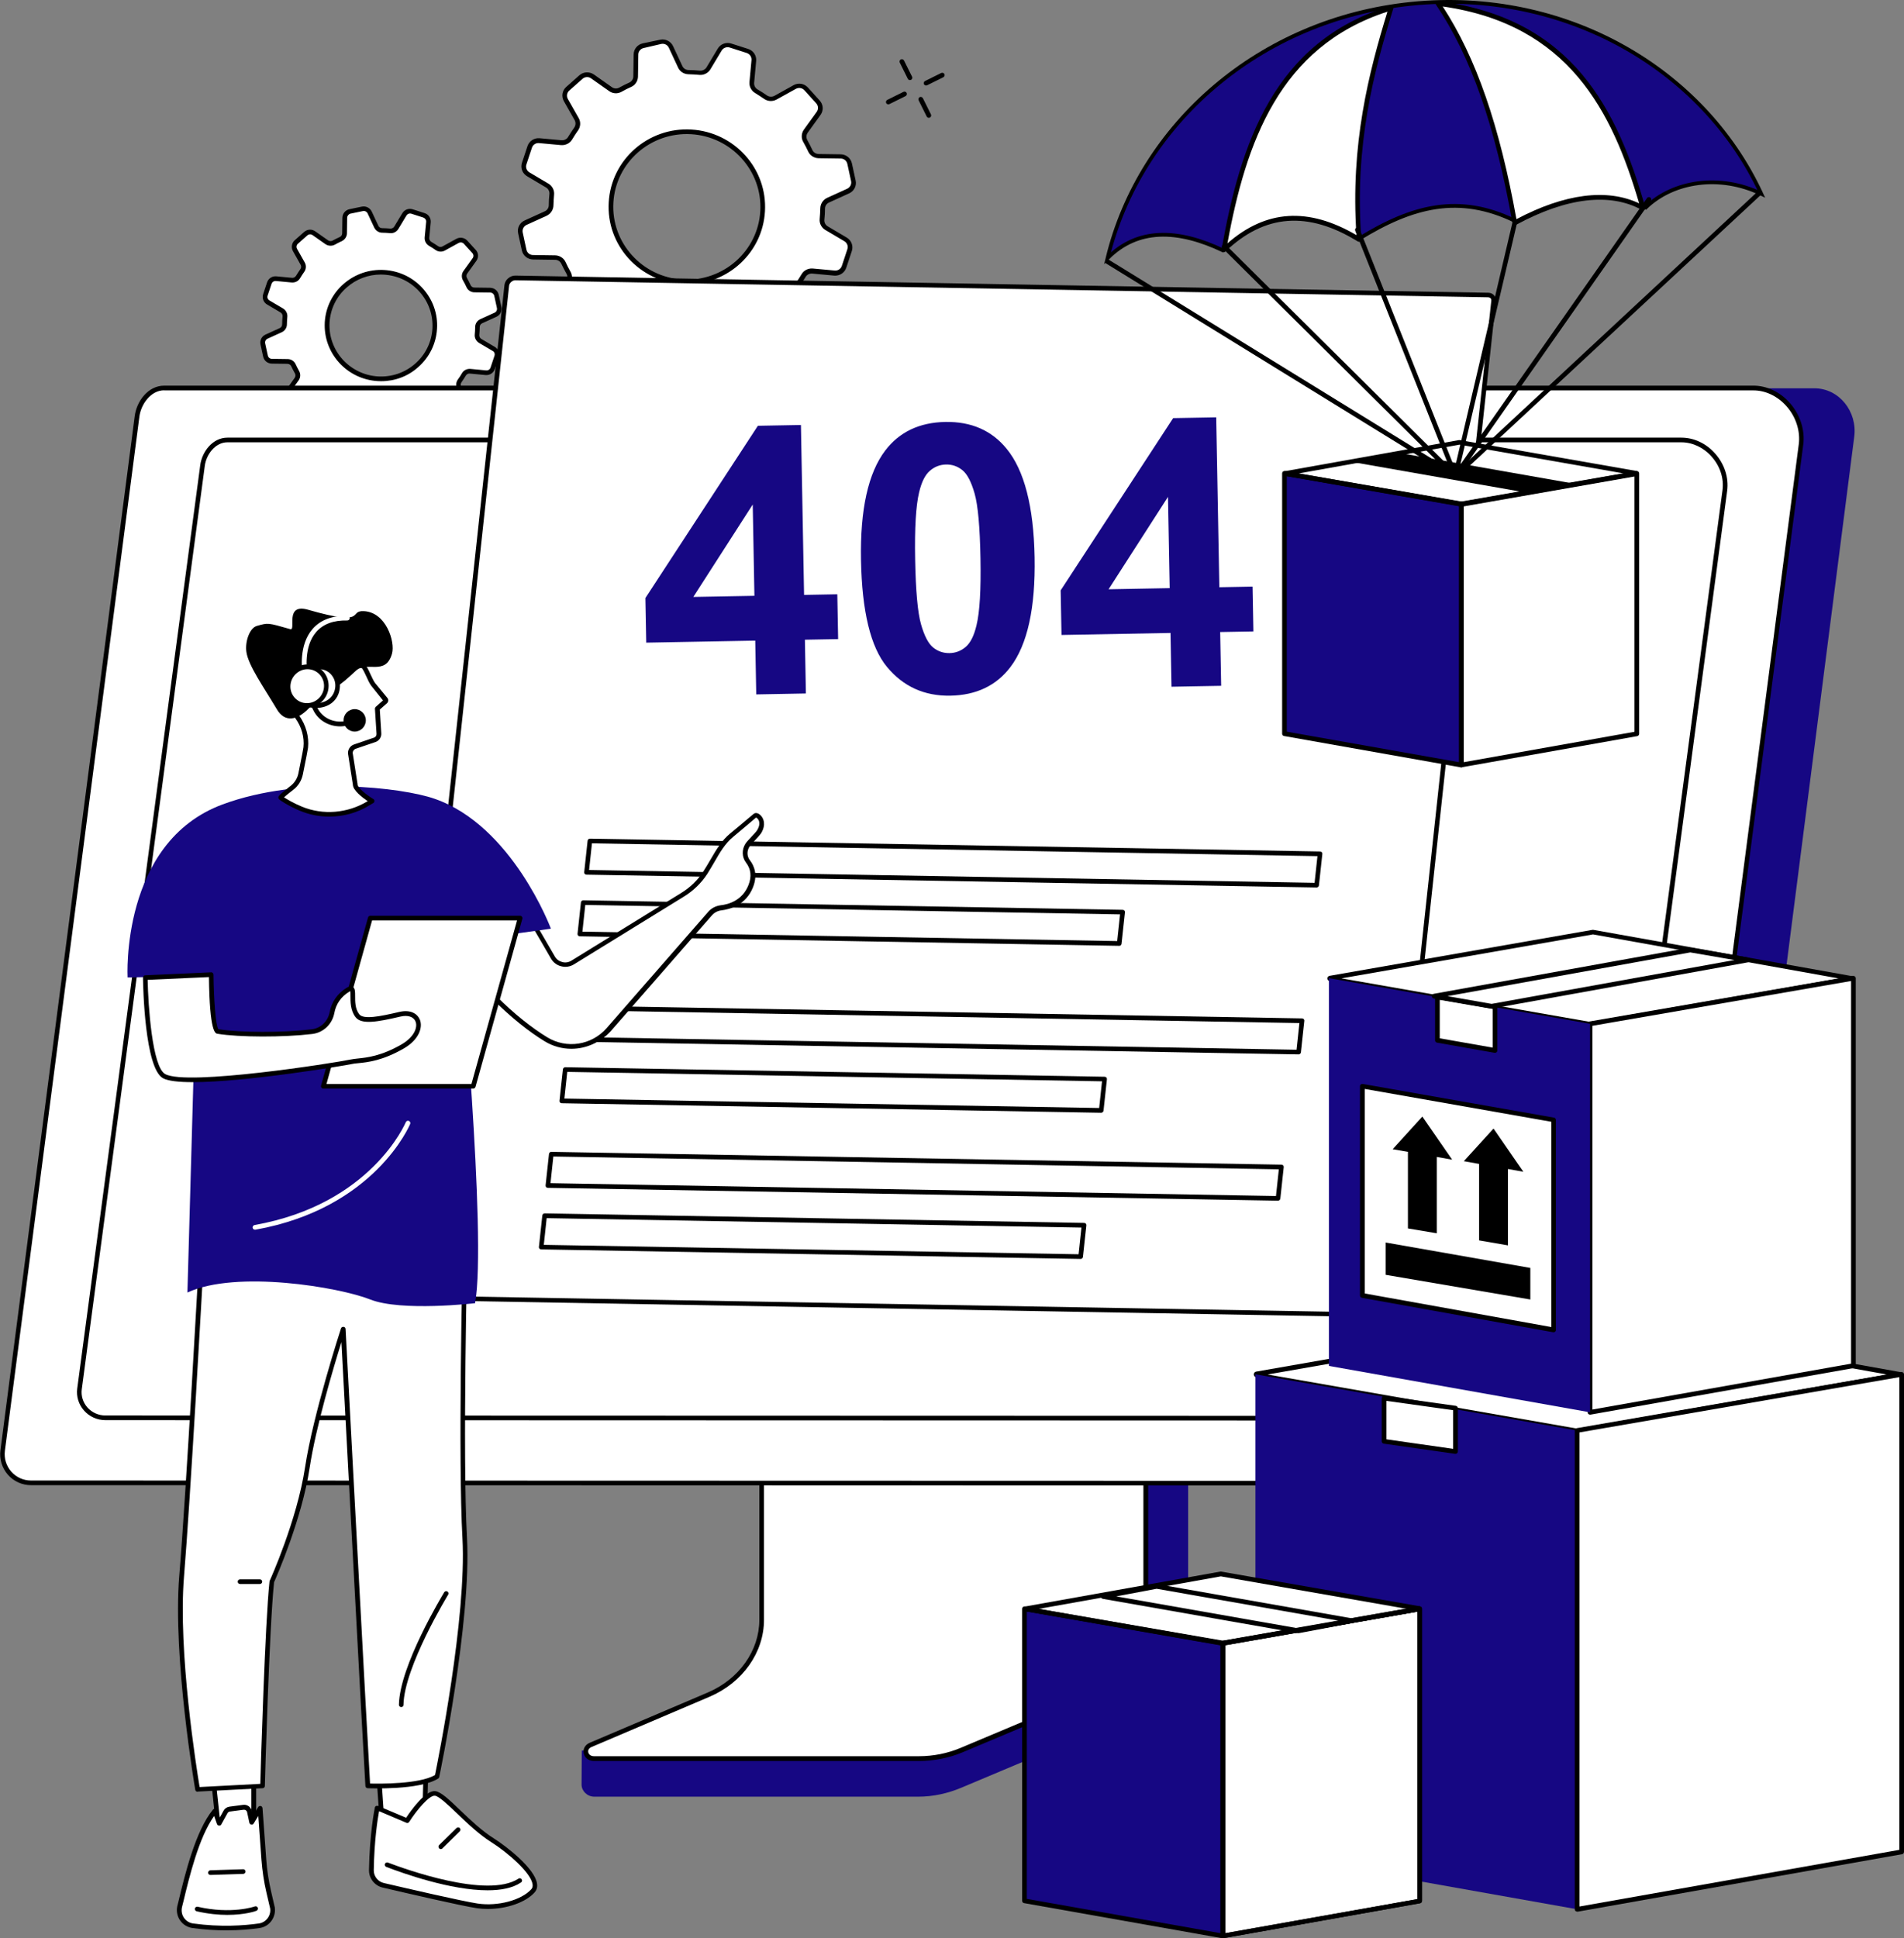 <svg width="507" height="516" viewBox="0 0 507 516" fill="none" xmlns="http://www.w3.org/2000/svg">
<rect x="0" y="0" width="507" height="516" fill="#808080" stroke="none"/>
<g clip-path="url(#clip0_1262_179717)">
<path d="M225.158 63.754L220.102 60.765C219.283 60.286 218.803 59.384 218.888 58.453C218.972 57.466 219.029 56.48 219.057 55.493C219.057 54.562 219.65 53.716 220.498 53.321L225.836 50.897C226.881 50.417 227.474 49.289 227.22 48.161L226.231 43.594C226.005 42.466 224.988 41.676 223.83 41.648L217.956 41.563C216.995 41.563 216.148 40.999 215.753 40.154C215.329 39.279 214.905 38.405 214.425 37.559C213.945 36.742 214.03 35.727 214.566 34.965L217.984 30.228C218.662 29.298 218.577 28.029 217.814 27.183L214.651 23.715C213.889 22.869 212.618 22.643 211.601 23.207L206.489 26.055C205.67 26.506 204.625 26.45 203.862 25.914C203.071 25.35 202.224 24.814 201.377 24.307C200.558 23.828 200.078 22.925 200.191 21.967L200.727 16.158C200.84 15.03 200.134 13.959 199.033 13.592L194.542 12.154C193.44 11.788 192.254 12.239 191.661 13.226L188.667 18.216C188.187 19.034 187.283 19.485 186.323 19.401C185.334 19.316 184.318 19.26 183.329 19.232C182.397 19.232 181.522 18.668 181.126 17.794L178.669 12.521C178.189 11.477 177.031 10.914 175.901 11.139L171.297 12.098C170.168 12.323 169.349 13.31 169.349 14.466L169.264 20.303C169.264 21.234 168.699 22.108 167.852 22.474C166.948 22.897 166.072 23.32 165.197 23.799C164.378 24.251 163.361 24.194 162.57 23.659L157.769 20.275C156.837 19.626 155.537 19.683 154.69 20.444L151.188 23.546C150.341 24.307 150.115 25.576 150.68 26.563L153.56 31.638C154.012 32.456 153.984 33.471 153.419 34.232C152.854 35.022 152.318 35.84 151.809 36.685C151.329 37.503 150.397 37.954 149.465 37.87L143.619 37.334C142.461 37.221 141.387 37.926 141.049 38.998L139.58 43.424C139.213 44.524 139.665 45.708 140.681 46.3L145.737 49.289C146.556 49.769 147.036 50.671 146.923 51.601C146.838 52.588 146.782 53.575 146.754 54.562C146.754 55.493 146.161 56.339 145.313 56.733L139.975 59.158C138.93 59.638 138.337 60.765 138.591 61.893L139.58 66.461C139.806 67.589 140.823 68.379 141.981 68.407L147.855 68.491C148.815 68.491 149.663 69.055 150.058 69.901C150.482 70.803 150.934 71.677 151.414 72.523C151.866 73.341 151.809 74.356 151.273 75.118L147.855 79.855C147.177 80.785 147.262 82.054 148.025 82.9L151.16 86.368C151.922 87.214 153.193 87.439 154.21 86.876L159.322 84.028C160.141 83.576 161.186 83.633 161.949 84.169C162.74 84.733 163.587 85.268 164.434 85.776C165.253 86.255 165.733 87.157 165.62 88.116L165.084 93.925C164.971 95.053 165.677 96.124 166.778 96.491L171.269 97.929C172.371 98.295 173.557 97.844 174.15 96.857L177.144 91.866C177.624 91.049 178.528 90.597 179.488 90.682C180.477 90.767 181.493 90.823 182.482 90.851C183.414 90.851 184.289 91.415 184.685 92.289L187.142 97.562C187.622 98.605 188.78 99.169 189.91 98.944L194.514 97.985C195.643 97.76 196.462 96.773 196.462 95.617L196.547 89.78C196.547 88.849 197.112 87.975 197.988 87.58C198.891 87.186 199.767 86.734 200.614 86.255C201.433 85.804 202.478 85.86 203.241 86.396L208.042 89.78C208.974 90.428 210.273 90.372 211.121 89.611L214.623 86.509C215.47 85.748 215.696 84.479 215.131 83.492L212.251 78.416C211.799 77.599 211.827 76.584 212.392 75.822C212.957 75.033 213.493 74.215 214.002 73.369C214.482 72.552 215.414 72.1 216.346 72.185L222.192 72.721C223.35 72.834 224.423 72.129 224.762 71.057L226.231 66.63C226.598 65.531 226.146 64.346 225.158 63.754ZM181.747 75.033C170.591 74.384 162.09 64.91 162.711 53.885C163.361 42.86 172.907 34.43 184.063 35.078C195.22 35.727 203.721 45.201 203.1 56.226C202.45 67.279 192.875 75.681 181.747 75.033Z" fill="white"/>
<path d="M189.373 99.62C188.187 99.62 187.085 98.943 186.577 97.844L184.12 92.571C183.809 91.922 183.188 91.499 182.482 91.499C181.465 91.499 180.448 91.415 179.431 91.33C178.725 91.274 178.047 91.612 177.68 92.204L174.686 97.195C173.952 98.436 172.455 99 171.071 98.549L166.58 97.111C165.197 96.659 164.321 95.334 164.462 93.896L164.999 88.088C165.055 87.383 164.716 86.706 164.095 86.339C163.219 85.832 162.372 85.296 161.553 84.732C160.988 84.337 160.197 84.281 159.576 84.619L154.492 87.467C153.221 88.172 151.668 87.918 150.679 86.847L147.544 83.379C146.556 82.307 146.471 80.728 147.318 79.544L150.736 74.807C151.131 74.243 151.188 73.482 150.849 72.889C150.369 72.015 149.889 71.113 149.465 70.211C149.182 69.591 148.533 69.168 147.827 69.168L141.952 69.083C140.483 69.055 139.269 68.068 138.958 66.658L137.97 62.09C137.659 60.68 138.393 59.27 139.721 58.678L145.059 56.253C145.708 55.971 146.132 55.323 146.132 54.646C146.132 53.659 146.189 52.644 146.302 51.629C146.358 50.952 146.019 50.276 145.398 49.909L140.342 46.92C139.099 46.187 138.535 44.693 138.987 43.339L140.455 38.912C140.907 37.531 142.235 36.685 143.675 36.798L149.521 37.333C150.227 37.39 150.934 37.051 151.272 36.459C151.781 35.613 152.346 34.767 152.911 33.95C153.306 33.386 153.362 32.625 153.024 32.004L150.143 26.929C149.437 25.66 149.691 24.109 150.764 23.151L154.266 20.049C155.34 19.09 156.921 19.006 158.136 19.823L162.937 23.207C163.53 23.63 164.293 23.658 164.886 23.32C165.761 22.84 166.665 22.389 167.597 21.966C168.219 21.684 168.642 21.036 168.642 20.331L168.727 14.494C168.755 13.056 169.744 11.844 171.184 11.533L175.788 10.575C177.2 10.265 178.64 10.998 179.234 12.295L181.691 17.567C181.973 18.216 182.623 18.639 183.329 18.639C184.346 18.639 185.362 18.724 186.379 18.808C187.057 18.865 187.763 18.526 188.13 17.934L191.124 12.943C191.858 11.703 193.355 11.139 194.739 11.59L199.23 13.028C200.614 13.479 201.49 14.804 201.348 16.242L200.812 22.051C200.755 22.756 201.094 23.432 201.715 23.799C202.591 24.306 203.438 24.842 204.229 25.406C204.794 25.801 205.585 25.857 206.206 25.519L211.318 22.671C212.589 21.966 214.143 22.22 215.131 23.291L218.266 26.76C219.255 27.831 219.339 29.41 218.492 30.594L215.075 35.331C214.679 35.895 214.623 36.657 214.962 37.277C215.442 38.151 215.922 39.025 216.317 39.928C216.6 40.576 217.249 40.971 217.984 40.999L223.858 41.084C225.327 41.112 226.542 42.099 226.852 43.508L227.841 48.076C228.151 49.486 227.417 50.896 226.09 51.488L220.752 53.913C220.102 54.195 219.678 54.844 219.678 55.52C219.678 56.507 219.622 57.522 219.509 58.537C219.452 59.214 219.791 59.891 220.413 60.257L225.468 63.246C226.711 63.979 227.276 65.474 226.824 66.827L225.355 71.254C224.903 72.636 223.576 73.482 222.136 73.369L216.289 72.833C215.583 72.777 214.877 73.115 214.538 73.707C214.03 74.581 213.465 75.399 212.9 76.217C212.504 76.781 212.448 77.542 212.787 78.162L215.668 83.238C216.374 84.507 216.12 86.057 215.046 87.016L211.544 90.118C210.471 91.076 208.889 91.161 207.675 90.343L202.873 86.96C202.28 86.565 201.518 86.508 200.896 86.847C200.021 87.326 199.117 87.777 198.213 88.2C197.564 88.482 197.14 89.131 197.14 89.836L197.055 95.672C197.027 97.111 196.038 98.323 194.598 98.633L189.994 99.592C189.797 99.592 189.599 99.62 189.373 99.62ZM179.262 90.061C179.347 90.061 179.46 90.061 179.544 90.061C180.533 90.146 181.493 90.202 182.482 90.231C183.64 90.259 184.741 90.935 185.221 92.007L187.678 97.28C188.046 98.069 188.893 98.492 189.74 98.295L194.344 97.336C195.191 97.167 195.813 96.434 195.813 95.56L195.897 89.723C195.926 88.539 196.632 87.467 197.705 86.988C198.58 86.593 199.456 86.142 200.303 85.691C201.348 85.127 202.619 85.183 203.608 85.86L208.409 89.244C209.115 89.751 210.076 89.695 210.725 89.103L214.227 86.001C214.877 85.437 215.018 84.507 214.595 83.745L211.714 78.67C211.121 77.655 211.205 76.358 211.883 75.399C212.42 74.638 212.956 73.82 213.465 72.974C214.058 71.959 215.216 71.395 216.402 71.48L222.249 72.015C223.124 72.1 223.915 71.592 224.169 70.775L225.638 66.348C225.92 65.53 225.581 64.656 224.819 64.205L219.763 61.216C218.746 60.624 218.153 59.468 218.266 58.312C218.351 57.353 218.407 56.366 218.436 55.407C218.464 54.251 219.17 53.18 220.243 52.672L225.581 50.248C226.372 49.881 226.796 49.063 226.626 48.217L225.638 43.65C225.468 42.804 224.734 42.211 223.858 42.211L217.984 42.127C216.798 42.099 215.696 41.422 215.216 40.35C214.82 39.476 214.369 38.63 213.888 37.785C213.295 36.77 213.38 35.472 214.058 34.514L217.475 29.777C217.984 29.072 217.927 28.141 217.334 27.493L214.199 24.025C213.606 23.376 212.674 23.235 211.911 23.658L206.771 26.506C205.726 27.07 204.455 27.013 203.495 26.337C202.704 25.801 201.885 25.265 201.066 24.758C200.049 24.166 199.456 23.009 199.569 21.825L200.106 16.017C200.19 15.171 199.654 14.381 198.835 14.099L194.344 12.661C193.525 12.379 192.621 12.718 192.169 13.451L189.175 18.442C188.554 19.457 187.424 20.049 186.238 19.936C185.249 19.851 184.261 19.795 183.301 19.767C182.114 19.739 181.041 19.062 180.561 17.991L178.104 12.718C177.737 11.928 176.889 11.505 176.042 11.703L171.438 12.774C170.591 12.943 169.97 13.676 169.97 14.55L169.885 20.387C169.857 21.571 169.179 22.643 168.106 23.122C167.202 23.517 166.326 23.968 165.479 24.448C164.462 25.011 163.163 24.955 162.203 24.25L157.401 20.866C156.695 20.359 155.735 20.415 155.085 21.008L151.583 24.109C150.934 24.673 150.792 25.604 151.216 26.365L154.097 31.44C154.69 32.455 154.605 33.752 153.927 34.711C153.362 35.501 152.854 36.29 152.346 37.136C151.753 38.151 150.595 38.715 149.408 38.63L143.562 38.095C142.686 38.01 141.896 38.518 141.641 39.335L140.173 43.762C139.89 44.58 140.229 45.454 140.992 45.905L146.047 48.894C147.064 49.486 147.657 50.642 147.544 51.798C147.46 52.757 147.403 53.744 147.375 54.703C147.347 55.859 146.641 56.93 145.567 57.438L140.229 59.863C139.438 60.229 139.015 61.047 139.184 61.893L140.173 66.461C140.342 67.306 141.077 67.899 141.952 67.899L147.827 67.983C149.013 68.011 150.114 68.688 150.595 69.76C150.99 70.634 151.442 71.508 151.922 72.354C152.487 73.369 152.43 74.638 151.724 75.625L148.307 80.362C147.799 81.067 147.855 81.997 148.448 82.645L151.583 86.114C152.176 86.762 153.108 86.903 153.871 86.48L159.011 83.632C160.056 83.069 161.327 83.125 162.287 83.802C163.078 84.337 163.897 84.873 164.716 85.381C165.733 85.973 166.326 87.129 166.213 88.313L165.677 94.122C165.592 94.968 166.129 95.757 166.948 96.039L171.438 97.477C172.257 97.759 173.161 97.421 173.613 96.688L176.607 91.697C177.2 90.625 178.217 90.061 179.262 90.061ZM182.933 75.681C182.538 75.681 182.114 75.681 181.691 75.653C170.224 74.976 161.412 65.22 162.09 53.857C162.739 42.493 172.625 33.809 184.091 34.486C195.558 35.162 204.37 44.918 203.693 56.282C203.071 67.222 193.864 75.681 182.933 75.681ZM181.775 74.412C192.565 75.032 201.857 66.855 202.45 56.197C203.071 45.539 194.796 36.346 184.007 35.726C173.218 35.106 163.926 43.283 163.332 53.941C162.711 64.6 170.986 73.792 181.775 74.412Z" fill="black"/>
<path d="M131.445 92.824L127.858 90.709C127.294 90.37 126.955 89.722 127.011 89.073C127.068 88.368 127.124 87.664 127.124 86.987C127.124 86.31 127.548 85.718 128.141 85.436L131.925 83.716C132.66 83.378 133.083 82.56 132.914 81.77L132.208 78.528C132.038 77.738 131.332 77.174 130.513 77.146L126.333 77.09C125.655 77.09 125.034 76.695 124.752 76.075C124.469 75.454 124.13 74.834 123.791 74.214C123.452 73.622 123.509 72.917 123.904 72.353L126.333 68.969C126.813 68.321 126.757 67.418 126.192 66.798L123.961 64.345C123.424 63.753 122.52 63.584 121.786 63.978L118.143 65.98C117.55 66.319 116.815 66.262 116.279 65.896C115.714 65.501 115.121 65.106 114.527 64.768C113.934 64.43 113.624 63.781 113.68 63.104L114.076 58.987C114.16 58.17 113.652 57.437 112.861 57.183L109.698 56.168C108.907 55.914 108.06 56.224 107.636 56.929L105.49 60.482C105.151 61.046 104.501 61.384 103.823 61.328C103.117 61.271 102.411 61.215 101.705 61.215C101.027 61.215 100.434 60.82 100.151 60.2L98.4 56.45C98.061 55.717 97.242 55.294 96.452 55.463L93.175 56.14C92.385 56.309 91.791 57.014 91.791 57.803V62.033C91.791 62.709 91.396 63.302 90.775 63.584C90.125 63.865 89.504 64.204 88.882 64.542C88.289 64.881 87.583 64.824 87.018 64.43L83.601 62.033C82.923 61.553 82.019 61.61 81.426 62.145L78.941 64.345C78.319 64.881 78.178 65.783 78.573 66.488L80.607 70.097C80.946 70.689 80.889 71.394 80.522 71.93C80.127 72.494 79.731 73.086 79.392 73.678C79.054 74.242 78.404 74.58 77.726 74.524L73.574 74.129C72.755 74.044 71.993 74.552 71.739 75.313L70.694 78.443C70.439 79.204 70.75 80.05 71.456 80.473L75.043 82.588C75.608 82.927 75.947 83.575 75.89 84.224C75.834 84.928 75.777 85.633 75.777 86.31C75.777 86.987 75.354 87.579 74.76 87.861L70.976 89.581C70.242 89.919 69.818 90.737 69.987 91.526L70.694 94.769C70.863 95.559 71.569 96.123 72.388 96.151L76.568 96.207C77.246 96.207 77.867 96.602 78.121 97.194C78.404 97.843 78.743 98.463 79.082 99.055C79.421 99.647 79.364 100.352 78.969 100.888L76.568 104.243C76.088 104.892 76.144 105.794 76.709 106.414L78.941 108.867C79.477 109.46 80.381 109.629 81.115 109.234L84.759 107.232C85.352 106.894 86.086 106.95 86.623 107.317C87.188 107.711 87.781 108.106 88.374 108.445C88.967 108.783 89.278 109.431 89.221 110.108L88.826 114.225C88.741 115.043 89.249 115.776 90.04 116.029L93.204 117.045C93.994 117.298 94.842 116.988 95.265 116.283L97.412 112.73C97.751 112.167 98.4 111.828 99.078 111.885C99.784 111.941 100.49 111.997 101.196 111.997C101.874 111.997 102.467 112.42 102.75 113.012L104.501 116.763C104.84 117.496 105.659 117.919 106.45 117.749L109.726 117.073C110.517 116.904 111.11 116.199 111.11 115.409L111.166 111.264C111.166 110.587 111.562 109.995 112.183 109.713C112.805 109.431 113.454 109.121 114.047 108.783C114.64 108.445 115.375 108.501 115.911 108.896L119.329 111.292C120.007 111.772 120.911 111.715 121.504 111.18L123.989 108.98C124.61 108.445 124.752 107.542 124.356 106.837L122.323 103.228C121.984 102.636 122.04 101.931 122.407 101.395C122.803 100.831 123.198 100.239 123.537 99.647C123.876 99.083 124.526 98.745 125.204 98.801L129.355 99.196C130.174 99.281 130.937 98.773 131.191 98.012L132.236 94.882C132.462 94.092 132.151 93.246 131.445 92.824ZM100.632 100.831C92.723 100.38 86.679 93.669 87.131 85.831C87.583 78.02 94.362 72.043 102.27 72.494C110.178 72.945 116.222 79.656 115.77 87.494C115.318 95.333 108.54 101.283 100.632 100.831Z" fill="white"/>
<path d="M106.054 118.455C105.151 118.455 104.303 117.947 103.908 117.073L102.157 113.323C101.987 112.928 101.592 112.674 101.168 112.674C100.462 112.674 99.728 112.618 98.994 112.562C98.57 112.533 98.146 112.731 97.92 113.097L95.774 116.65C95.209 117.609 94.051 118.032 93.006 117.693L89.843 116.678C88.769 116.34 88.12 115.325 88.205 114.225L88.6 110.108C88.628 109.685 88.43 109.263 88.063 109.037C87.442 108.67 86.821 108.276 86.256 107.881C85.917 107.627 85.437 107.599 85.041 107.824L81.398 109.826C80.438 110.362 79.223 110.165 78.46 109.347L76.229 106.894C75.467 106.076 75.41 104.864 76.06 103.962L78.46 100.606C78.715 100.268 78.743 99.788 78.545 99.422C78.178 98.802 77.867 98.153 77.557 97.504C77.387 97.11 76.992 96.884 76.54 96.856L72.36 96.8C71.23 96.771 70.298 96.01 70.072 94.939L69.366 91.696C69.14 90.596 69.677 89.525 70.694 89.074L74.478 87.354C74.874 87.184 75.128 86.79 75.128 86.367C75.128 85.662 75.184 84.929 75.241 84.224C75.269 83.801 75.071 83.406 74.704 83.18L71.117 81.066C70.157 80.502 69.733 79.374 70.072 78.302L71.117 75.173C71.456 74.129 72.473 73.453 73.603 73.566L77.754 73.96C78.178 74.017 78.602 73.791 78.828 73.424C79.195 72.832 79.59 72.212 79.986 71.648C80.24 71.31 80.268 70.83 80.042 70.464L78.009 66.855C77.472 65.896 77.67 64.683 78.489 63.95L80.974 61.751C81.793 61.018 83.036 60.933 83.94 61.582L87.357 63.979C87.724 64.232 88.176 64.26 88.543 64.063C89.165 63.725 89.814 63.386 90.464 63.105C90.859 62.935 91.114 62.541 91.114 62.118L91.17 57.973C91.198 56.873 91.961 55.914 93.062 55.689L96.339 55.012C97.44 54.786 98.513 55.322 98.994 56.337L100.745 60.087C100.914 60.482 101.31 60.736 101.733 60.736C102.468 60.736 103.174 60.792 103.908 60.849C104.332 60.877 104.755 60.68 104.981 60.313L107.128 56.76C107.693 55.801 108.851 55.379 109.896 55.717L113.059 56.732C114.132 57.07 114.782 58.086 114.697 59.185L114.302 63.302C114.273 63.725 114.471 64.148 114.838 64.373C115.46 64.74 116.053 65.135 116.646 65.529C117.013 65.783 117.465 65.811 117.86 65.586L121.504 63.584C122.464 63.048 123.678 63.245 124.441 64.063L126.672 66.516C127.435 67.334 127.491 68.546 126.842 69.449L124.413 72.832C124.159 73.171 124.13 73.65 124.356 74.017C124.695 74.637 125.034 75.257 125.317 75.906C125.486 76.3 125.881 76.554 126.333 76.554L130.513 76.611C131.643 76.639 132.575 77.4 132.801 78.472L133.507 81.714C133.733 82.814 133.197 83.885 132.18 84.337L128.395 86.057C128 86.226 127.746 86.621 127.746 87.043C127.746 87.748 127.689 88.481 127.633 89.186C127.604 89.609 127.802 90.004 128.169 90.23L131.756 92.344C132.716 92.908 133.14 94.036 132.801 95.108L131.756 98.238C131.417 99.281 130.4 99.958 129.271 99.845L125.119 99.45C124.695 99.394 124.272 99.619 124.046 99.986C123.678 100.606 123.283 101.198 122.888 101.762C122.633 102.101 122.605 102.58 122.831 102.946L124.865 106.556C125.401 107.514 125.204 108.727 124.385 109.46L121.899 111.659C121.08 112.392 119.866 112.477 118.934 111.828L115.516 109.432C115.149 109.178 114.697 109.15 114.302 109.375C113.68 109.714 113.031 110.052 112.381 110.334C111.986 110.503 111.731 110.898 111.731 111.321L111.675 115.466C111.675 116.565 110.884 117.524 109.783 117.75L106.506 118.426C106.393 118.426 106.224 118.455 106.054 118.455ZM98.881 111.321C98.965 111.321 99.022 111.321 99.107 111.321C99.784 111.377 100.491 111.434 101.168 111.434C102.072 111.434 102.891 111.998 103.287 112.815L105.038 116.565C105.264 117.045 105.772 117.299 106.309 117.186L109.585 116.509C110.093 116.396 110.489 115.945 110.489 115.438L110.545 111.293C110.545 110.39 111.11 109.573 111.929 109.178C112.55 108.896 113.144 108.586 113.765 108.276C114.556 107.824 115.544 107.881 116.279 108.417L119.696 110.813C120.12 111.123 120.713 111.095 121.108 110.729L123.594 108.529C123.989 108.191 124.074 107.627 123.82 107.148L121.786 103.539C121.334 102.749 121.391 101.762 121.927 101.029C122.323 100.493 122.69 99.929 123.029 99.337C123.481 98.548 124.385 98.125 125.288 98.209L129.44 98.604C129.977 98.66 130.457 98.35 130.626 97.843L131.671 94.713C131.841 94.206 131.643 93.67 131.163 93.416L127.576 91.301C126.785 90.822 126.333 89.948 126.418 89.074C126.475 88.397 126.531 87.72 126.531 87.043C126.531 86.141 127.096 85.323 127.915 84.957L131.7 83.237C132.18 83.011 132.434 82.504 132.321 81.996L131.615 78.754C131.502 78.246 131.05 77.88 130.513 77.88L126.333 77.823C125.43 77.823 124.582 77.287 124.215 76.442C123.933 75.821 123.622 75.229 123.283 74.637C122.831 73.847 122.888 72.861 123.424 72.127L125.853 68.744C126.164 68.321 126.136 67.757 125.768 67.362L123.537 64.909C123.198 64.514 122.605 64.43 122.125 64.683L118.482 66.686C117.691 67.137 116.702 67.08 115.968 66.544C115.403 66.15 114.838 65.783 114.245 65.445C113.454 64.994 113.002 64.091 113.087 63.189L113.483 59.072C113.539 58.537 113.2 58.086 112.72 57.916L109.557 56.901C109.048 56.732 108.512 56.929 108.229 57.38L106.083 60.933C105.603 61.723 104.727 62.174 103.823 62.061C103.145 62.005 102.439 61.948 101.761 61.948C100.858 61.948 100.039 61.385 99.643 60.567L97.892 56.817C97.666 56.337 97.158 56.084 96.621 56.196L93.345 56.873C92.837 56.986 92.469 57.437 92.441 57.944L92.385 62.089C92.385 62.992 91.82 63.809 91.001 64.204C90.379 64.486 89.758 64.796 89.165 65.135C88.374 65.558 87.385 65.501 86.651 64.994L83.234 62.597C82.81 62.287 82.217 62.315 81.822 62.681L79.336 64.881C78.941 65.219 78.856 65.783 79.11 66.263L81.144 69.872C81.596 70.661 81.539 71.648 81.002 72.381C80.607 72.945 80.24 73.509 79.901 74.073C79.449 74.862 78.545 75.285 77.641 75.201L73.49 74.806C72.953 74.75 72.473 75.06 72.303 75.567L71.258 78.697C71.089 79.205 71.287 79.74 71.767 79.994L75.354 82.109C76.145 82.588 76.597 83.463 76.512 84.337C76.455 85.013 76.399 85.718 76.399 86.367C76.399 87.269 75.834 88.087 75.015 88.453L71.23 90.173C70.75 90.399 70.496 90.906 70.609 91.414L71.315 94.657C71.428 95.164 71.88 95.531 72.416 95.531L76.597 95.587C77.5 95.587 78.348 96.123 78.715 96.941C78.997 97.561 79.308 98.153 79.647 98.773C80.099 99.563 80.042 100.55 79.505 101.283L77.105 104.638C76.794 105.061 76.822 105.625 77.19 106.02L79.421 108.473C79.76 108.868 80.353 108.952 80.833 108.699L84.476 106.697C85.267 106.245 86.256 106.302 86.99 106.838C87.527 107.232 88.12 107.599 88.713 107.937C89.504 108.388 89.956 109.291 89.871 110.193L89.475 114.31C89.419 114.845 89.758 115.325 90.238 115.466L93.401 116.481C93.91 116.65 94.446 116.453 94.729 116.002L96.875 112.449C97.271 111.744 98.062 111.321 98.881 111.321ZM101.479 101.48C101.168 101.48 100.886 101.48 100.575 101.452C92.328 100.973 86.03 93.952 86.482 85.803C86.708 81.855 88.487 78.218 91.481 75.596C94.475 72.973 98.316 71.648 102.298 71.874C106.28 72.099 109.952 73.847 112.607 76.808C115.262 79.769 116.618 83.575 116.363 87.523C116.137 91.47 114.358 95.108 111.364 97.73C108.653 100.183 105.151 101.48 101.479 101.48ZM101.423 73.086C98.062 73.086 94.842 74.299 92.328 76.526C89.588 78.923 87.979 82.25 87.753 85.859C87.329 93.331 93.119 99.76 100.66 100.211C104.332 100.409 107.834 99.225 110.573 96.8C113.313 94.403 114.923 91.076 115.149 87.466C115.347 83.857 114.132 80.361 111.703 77.654C109.274 74.947 105.913 73.34 102.242 73.114C101.959 73.114 101.705 73.086 101.423 73.086Z" fill="black"/>
<path d="M246.595 22.756C246.369 22.756 246.143 22.644 246.03 22.418C245.889 22.108 246.002 21.741 246.312 21.572L250.634 19.429C250.944 19.288 251.311 19.401 251.481 19.711C251.622 20.021 251.509 20.388 251.198 20.557L246.877 22.7C246.792 22.728 246.708 22.756 246.595 22.756Z" fill="black"/>
<path d="M236.54 27.776C236.314 27.776 236.088 27.663 235.975 27.438C235.834 27.127 235.947 26.761 236.258 26.592L240.579 24.449C240.89 24.308 241.257 24.421 241.426 24.731C241.567 25.041 241.454 25.407 241.144 25.577L236.822 27.72C236.738 27.748 236.653 27.776 236.54 27.776Z" fill="black"/>
<path d="M242.302 21.318C242.076 21.318 241.85 21.205 241.737 20.98L239.59 16.666C239.449 16.355 239.562 15.989 239.873 15.82C240.183 15.679 240.551 15.792 240.72 16.102L242.867 20.416C243.008 20.726 242.895 21.093 242.584 21.262C242.499 21.29 242.387 21.318 242.302 21.318Z" fill="black"/>
<path d="M247.329 31.355C247.103 31.355 246.877 31.242 246.764 31.017L244.618 26.703C244.477 26.393 244.589 26.026 244.9 25.857C245.211 25.716 245.578 25.829 245.747 26.139L247.894 30.453C248.035 30.763 247.922 31.13 247.612 31.299C247.527 31.327 247.414 31.355 247.329 31.355Z" fill="black"/>
<path d="M315.311 349.498L213.945 350.147C213.295 350.147 213.069 350.767 213.069 351.331V437.415C213.069 445.649 155.481 467.078 154.916 465.979L154.859 475.086C154.859 476.778 156.356 478.301 158.249 478.301H159.52H159.548H244.533C248.487 478.301 252.384 477.427 255.943 475.932L302.658 456.279C311.074 452.754 316.384 445.141 316.384 436.88V350.711C316.356 350.09 315.961 349.498 315.311 349.498Z" fill="#160783"/>
<path d="M202.817 345.101V431.213C202.817 439.701 197.338 447.426 188.752 451.092L157.232 464.514C155.17 465.388 155.876 468.151 158.164 468.151H244.759C248.657 468.151 252.498 467.39 256.028 465.895L290.937 451.205C299.608 447.567 305.115 439.785 305.115 431.27V345.072C305.115 344.706 304.805 344.424 304.409 344.424H203.523C203.128 344.48 202.817 344.762 202.817 345.101Z" fill="white"/>
<path d="M244.73 468.799H158.136C156.554 468.799 155.622 467.756 155.424 466.741C155.198 465.585 155.82 464.485 156.978 463.977L188.498 450.556C196.801 447.003 202.196 439.418 202.196 431.241V345.128C202.196 344.423 202.789 343.859 203.523 343.859H304.409C305.143 343.859 305.737 344.423 305.737 345.128V431.326C305.737 440.067 300.031 448.103 291.163 451.825L256.254 466.515C252.667 468.01 248.685 468.799 244.73 468.799ZM203.438 345.128V431.213C203.438 439.897 197.761 447.933 188.978 451.684L157.458 465.105C156.837 465.387 156.526 465.895 156.639 466.459C156.752 466.994 157.26 467.53 158.136 467.53H244.73C248.515 467.53 252.328 466.769 255.745 465.331L290.654 450.64C299.043 447.116 304.466 439.503 304.466 431.269V345.072C304.466 345.1 304.437 345.044 304.381 345.044H203.523C203.467 345.1 203.438 345.128 203.438 345.128Z" fill="black"/>
<path d="M14.009 393.908L430.771 394.81L438.001 394.839L451.445 394.867C455.258 394.867 458.421 391.878 458.901 388.1L493.754 116.227C494.601 109.601 489.771 103.369 483.106 103.369L51.319 103.764L14.009 393.908Z" fill="#160783"/>
<path d="M466.894 103.285C474.407 103.285 480.508 110.842 479.547 118.314L444.441 388.1C443.961 391.907 440.713 394.727 436.9 394.727L433.623 394.839L8.191 394.727C3.615 394.727 0.057 390.694 0.65 386.155L36.462 110.87C36.943 107.064 39.88 103.285 43.693 103.285H466.894Z" fill="white"/>
<path d="M433.68 395.487L8.247 395.374C5.875 395.374 3.643 394.359 2.09 392.583C0.537 390.806 -0.198 388.438 0.113 386.098L35.869 110.785C36.378 106.781 39.456 102.664 43.721 102.664H466.894C470.481 102.664 474.04 104.356 476.61 107.288C479.35 110.39 480.677 114.535 480.169 118.398L445.062 388.184C444.525 392.273 441.023 395.346 436.9 395.346L433.68 395.487ZM43.721 103.905C40.191 103.905 37.536 107.57 37.112 110.954L1.299 386.238C1.045 388.24 1.666 390.242 2.994 391.765C4.321 393.259 6.214 394.134 8.219 394.134L433.652 394.246L436.928 394.134C440.458 394.134 443.424 391.511 443.876 388.043L478.982 118.257C479.434 114.76 478.22 110.954 475.706 108.134C473.362 105.484 470.17 103.933 466.922 103.933H43.721V103.905Z" fill="black"/>
<path d="M447.689 117.129C454.552 117.129 460.144 123.868 459.269 130.551L427.156 371.52C426.704 374.903 423.767 377.441 420.264 377.441L417.242 377.554L28.046 377.441C23.866 377.441 20.618 373.832 21.155 369.772L53.917 123.896C54.369 120.513 57.024 117.129 60.526 117.129H447.689Z" fill="white"/>
<path d="M417.299 378.173L28.074 378.061C25.871 378.061 23.781 377.13 22.341 375.466C20.929 373.859 20.307 371.773 20.561 369.686L53.324 123.811C53.804 120.23 56.629 116.508 60.554 116.508H447.717C451.078 116.508 454.382 118.059 456.755 120.794C459.212 123.585 460.37 127.194 459.918 130.634L427.805 371.604C427.325 375.297 424.077 378.061 420.292 378.061L417.299 378.173ZM60.526 117.748C57.335 117.748 54.934 120.991 54.538 123.98L21.776 369.855C21.55 371.575 22.087 373.324 23.245 374.649C24.459 376.03 26.21 376.82 28.046 376.82L417.242 376.933L420.236 376.82C423.428 376.82 426.139 374.508 426.534 371.434L458.675 130.465C459.071 127.364 458.054 124.149 455.823 121.611C453.676 119.158 450.711 117.748 447.717 117.748H60.526Z" fill="black"/>
<path d="M366.46 350.005L107.41 345.437C106.478 345.409 105.857 344.732 105.97 343.83L134.948 75.961C135.061 74.889 136.134 73.959 137.235 73.959L396.285 78.527C397.217 78.555 397.839 79.232 397.726 80.134L368.748 348.003C368.635 349.103 367.562 350.033 366.46 350.005Z" fill="white"/>
<path d="M311.467 156.572L311.017 132.266L295.196 156.873L311.467 156.572ZM311.952 182.817L311.687 168.501L282.659 169.038L282.439 157.158L312.387 111.308L323.853 111.096L324.688 156.328L333.536 156.164L333.756 168.094L324.909 168.257L325.173 182.573L311.952 182.817ZM251.921 123.662C250.297 123.692 248.849 124.249 247.609 125.333C246.353 126.4 245.393 128.308 244.748 131.054C243.886 134.6 243.532 140.574 243.686 148.94C243.841 157.324 244.362 163.066 245.248 166.182C246.134 169.298 247.217 171.367 248.495 172.387C249.774 173.408 251.224 173.895 252.848 173.865C254.472 173.835 255.92 173.278 257.176 172.194C258.416 171.127 259.376 169.219 260.021 166.473C260.884 162.96 261.238 157.003 261.083 148.619C260.929 140.252 260.408 134.511 259.522 131.394C258.636 128.278 257.553 126.194 256.275 125.173C254.996 124.135 253.544 123.632 251.921 123.662ZM251.712 112.329C258.604 112.202 264.034 114.571 268.019 119.437C272.749 125.183 275.248 134.833 275.498 148.353C275.747 161.856 273.59 171.609 269.044 177.593C265.273 182.535 259.95 185.07 253.057 185.198C246.132 185.326 240.499 182.761 236.159 177.505C231.819 172.248 229.522 162.76 229.269 149.074C229.021 135.637 231.178 125.918 235.725 119.934C239.496 114.991 244.819 112.456 251.712 112.329ZM200.888 158.615L200.439 134.309L184.618 158.916L200.888 158.615ZM201.373 184.86L201.109 170.544L172.08 171.081L171.861 159.201L201.809 113.351L213.274 113.139L214.11 158.371L222.957 158.208L223.178 170.137L214.33 170.3L214.595 184.616L201.373 184.86Z" fill="#160783"/>
<path d="M366.488 350.626C366.46 350.626 366.46 350.626 366.432 350.626L107.382 346.058C106.761 346.058 106.196 345.804 105.829 345.381C105.462 344.958 105.292 344.395 105.349 343.774L134.326 75.905C134.468 74.496 135.823 73.34 137.236 73.368L396.285 77.936C396.907 77.936 397.472 78.189 397.839 78.612C398.206 79.035 398.375 79.599 398.319 80.219L369.341 348.088C369.2 349.47 367.901 350.626 366.488 350.626ZM137.207 74.608C136.445 74.608 135.654 75.313 135.569 76.046L106.591 343.915C106.563 344.169 106.619 344.395 106.761 344.564C106.902 344.733 107.156 344.817 107.41 344.846L366.46 349.414C367.251 349.414 368.042 348.737 368.127 347.976L397.104 80.079C397.133 79.825 397.076 79.599 396.935 79.43C396.794 79.261 396.54 79.176 396.285 79.148L137.207 74.608Z" fill="black"/>
<path d="M350.587 236.26L156.158 232.849C155.989 232.849 155.819 232.764 155.707 232.651C155.594 232.51 155.537 232.341 155.565 232.172L156.469 223.826C156.497 223.515 156.752 223.262 157.09 223.262L351.519 226.674C351.689 226.674 351.858 226.758 351.971 226.871C352.084 227.012 352.14 227.181 352.112 227.35L351.208 235.696C351.18 236.007 350.926 236.26 350.587 236.26ZM156.865 231.608L350.05 235.02L350.813 227.914L157.627 224.502L156.865 231.608Z" fill="black"/>
<path d="M298.026 251.796L154.379 249.259C154.21 249.259 154.04 249.174 153.927 249.061C153.814 248.92 153.758 248.751 153.786 248.582L154.69 240.236C154.718 239.926 155 239.672 155.311 239.672L298.958 242.21C299.127 242.21 299.297 242.294 299.41 242.407C299.523 242.548 299.579 242.717 299.551 242.886L298.647 251.233C298.619 251.543 298.365 251.796 298.026 251.796ZM155.085 248.018L297.489 250.528L298.252 243.422L155.848 240.913L155.085 248.018Z" fill="black"/>
<path d="M345.786 280.698L151.357 277.286C151.188 277.286 151.018 277.202 150.905 277.089C150.792 276.948 150.736 276.779 150.764 276.609L151.668 268.263C151.696 267.953 151.95 267.699 152.289 267.699L346.718 271.111C346.887 271.111 347.057 271.196 347.17 271.308C347.283 271.449 347.339 271.619 347.311 271.788L346.407 280.134C346.379 280.444 346.096 280.698 345.786 280.698ZM152.063 276.045L345.249 279.457L346.012 272.352L152.826 268.94L152.063 276.045Z" fill="black"/>
<path d="M293.225 296.234L149.578 293.696C149.408 293.696 149.239 293.612 149.126 293.499C149.013 293.358 148.956 293.189 148.985 293.02L149.889 284.673C149.917 284.363 150.171 284.138 150.51 284.109L294.157 286.647C294.326 286.647 294.496 286.732 294.608 286.844C294.721 286.985 294.778 287.155 294.75 287.324L293.846 295.67C293.818 295.98 293.535 296.234 293.225 296.234ZM150.284 292.456L292.688 294.965L293.45 287.86L151.047 285.35L150.284 292.456Z" fill="black"/>
<path d="M340.307 319.637L145.878 316.226C145.709 316.226 145.539 316.141 145.426 316.028C145.313 315.887 145.257 315.718 145.285 315.549L146.189 307.203C146.217 306.892 146.499 306.61 146.81 306.639L341.239 310.05C341.408 310.05 341.578 310.135 341.691 310.248C341.804 310.389 341.86 310.558 341.832 310.727L340.928 319.073C340.9 319.384 340.617 319.637 340.307 319.637ZM146.584 314.985L339.77 318.397L340.533 311.291L147.347 307.879L146.584 314.985Z" fill="black"/>
<path d="M287.746 335.146L144.099 332.608C143.929 332.608 143.76 332.524 143.647 332.411C143.534 332.27 143.477 332.101 143.506 331.932L144.41 323.585C144.438 323.275 144.72 323.021 145.031 323.021L288.678 325.559C288.847 325.559 289.017 325.644 289.129 325.757C289.242 325.898 289.299 326.067 289.271 326.236L288.367 334.582C288.339 334.92 288.084 335.146 287.746 335.146ZM144.805 331.396L287.209 333.905L287.971 326.8L145.568 324.29L144.805 331.396Z" fill="black"/>
<path d="M506.012 365.91L419.925 380.939L334.545 365.994C334.432 365.966 334.432 365.797 334.545 365.769L420.914 350.684L506.012 365.91Z" fill="white"/>
<path d="M419.954 381.558C419.925 381.558 419.869 381.558 419.841 381.558L334.46 366.614C334.121 366.558 333.867 366.247 333.867 365.881C333.867 365.514 334.121 365.232 334.46 365.148L420.829 350.062C420.914 350.062 420.97 350.062 421.055 350.062L506.153 365.289C506.464 365.345 506.661 365.599 506.661 365.909C506.661 366.219 506.435 366.473 506.153 366.529L420.067 381.558C420.01 381.558 419.982 381.558 419.954 381.558ZM337.539 365.909L419.954 380.318L502.453 365.909L420.914 351.331L337.539 365.909Z" fill="black"/>
<path d="M419.954 508.275V380.826L334.291 365.854V493.049L419.954 508.275Z" fill="#160783"/>
<path d="M387.558 386.408V374.875L368.55 372.225V383.701L387.558 386.408Z" fill="white"/>
<path d="M387.558 387.028C387.53 387.028 387.502 387.028 387.473 387.028L368.465 384.322C368.155 384.265 367.929 384.011 367.929 383.701V372.225C367.929 372.056 368.013 371.887 368.155 371.746C368.296 371.633 368.465 371.577 368.663 371.605L387.671 374.255C387.982 374.312 388.208 374.565 388.208 374.876V386.408C388.208 386.577 388.123 386.746 387.982 386.887C387.84 387 387.699 387.028 387.558 387.028ZM369.171 383.165L386.937 385.703V375.411L369.171 372.93V383.165Z" fill="black"/>
<path d="M419.954 508.275V380.826L506.379 365.854V492.964L419.954 508.275Z" fill="white"/>
<path d="M419.953 508.895C419.812 508.895 419.671 508.839 419.558 508.754C419.417 508.641 419.332 508.472 419.332 508.275V380.826C419.332 380.516 419.558 380.262 419.84 380.205L506.266 365.261C506.435 365.233 506.633 365.289 506.774 365.402C506.915 365.515 507 365.684 507 365.881V492.992C507 493.302 506.774 493.556 506.492 493.613L420.066 508.923C420.038 508.895 419.982 508.895 419.953 508.895ZM420.575 381.333V507.542L505.757 492.456V366.615L420.575 381.333Z" fill="black"/>
<path d="M493.246 260.454L423.371 272.663L354.175 260.566C354.062 260.538 354.062 260.369 354.175 260.341L424.162 248.104L493.246 260.454Z" fill="white"/>
<path d="M423.371 273.283C423.343 273.283 423.286 273.283 423.258 273.283L354.061 261.186C353.722 261.13 353.468 260.82 353.468 260.481C353.468 260.115 353.722 259.833 354.061 259.776L424.049 247.539C424.134 247.539 424.19 247.539 424.275 247.539L493.33 259.889C493.641 259.946 493.839 260.199 493.839 260.51C493.839 260.82 493.613 261.073 493.33 261.13L423.484 273.311C423.456 273.283 423.399 273.283 423.371 273.283ZM357.196 260.453L423.399 272.042L489.687 260.481L424.19 248.752L357.196 260.453Z" fill="black"/>
<path d="M423.399 375.974V272.548L493.528 260.424V363.567L423.399 375.974Z" fill="white"/>
<path d="M423.399 376.595C423.258 376.595 423.117 376.538 423.004 376.454C422.863 376.341 422.778 376.172 422.778 375.975V272.549C422.778 272.239 423.004 271.985 423.286 271.929L493.415 259.804C493.584 259.776 493.782 259.832 493.923 259.945C494.065 260.058 494.149 260.227 494.149 260.424V363.568C494.149 363.878 493.923 364.132 493.641 364.188L423.512 376.595C423.456 376.595 423.427 376.595 423.399 376.595ZM424.021 273.085V375.241L492.907 363.032V261.157L424.021 273.085Z" fill="black"/>
<path d="M423.399 375.975V272.549L353.864 260.396V363.625L423.399 375.975Z" fill="#160783"/>
<path d="M398.093 279.654V268.122L382.757 265.443V276.948L398.093 279.654Z" fill="white"/>
<path d="M398.093 280.275C398.065 280.275 398.008 280.275 397.98 280.275L382.644 277.568C382.333 277.511 382.135 277.257 382.135 276.947V265.471C382.135 265.302 382.22 265.105 382.361 264.992C382.502 264.879 382.7 264.823 382.87 264.851L398.206 267.501C398.517 267.558 398.714 267.812 398.714 268.122V279.654C398.714 279.852 398.629 280.021 398.488 280.134C398.404 280.218 398.262 280.275 398.093 280.275ZM383.378 276.412L397.472 278.893V268.601L383.378 266.176V276.412Z" fill="black"/>
<path d="M450.09 252.896L381.881 265.19L397.189 267.869L465.454 255.547L450.09 252.896Z" fill="white"/>
<path d="M397.189 268.489C397.161 268.489 397.104 268.489 397.076 268.489L381.768 265.81C381.457 265.753 381.26 265.5 381.26 265.189C381.26 264.879 381.486 264.626 381.768 264.569L449.976 252.275C450.061 252.275 450.118 252.275 450.202 252.275L465.567 254.926C465.877 254.982 466.075 255.236 466.075 255.546C466.075 255.856 465.849 256.11 465.567 256.167L397.302 268.489C397.274 268.489 397.246 268.489 397.189 268.489ZM385.44 265.189L397.189 267.248L461.867 255.574L450.089 253.544L385.44 265.189Z" fill="black"/>
<path d="M413.683 354.039V298.125L362.789 289.158V344.875L413.683 354.039Z" fill="white"/>
<path d="M413.684 354.659C413.655 354.659 413.599 354.659 413.571 354.659L362.648 345.495C362.365 345.439 362.139 345.185 362.139 344.875V289.186C362.139 288.989 362.224 288.82 362.365 288.707C362.506 288.594 362.704 288.538 362.874 288.566L413.797 297.532C414.107 297.589 414.305 297.842 414.305 298.153V354.067C414.305 354.264 414.22 354.433 414.079 354.546C413.994 354.602 413.853 354.659 413.684 354.659ZM363.41 344.339L413.091 353.277V298.632L363.41 289.891V344.339Z" fill="black"/>
<path d="M368.974 330.775V339.375L407.498 345.945V337.543L368.974 330.775Z" fill="black"/>
<path d="M405.635 311.94L397.698 300.436L389.79 309.12L393.857 309.853V330.211L401.539 331.537V311.207L405.635 311.94Z" fill="black"/>
<path d="M386.683 308.726L378.747 297.25L370.838 305.935L374.905 306.64V327.026L382.588 328.323V307.993L386.683 308.726Z" fill="black"/>
<path d="M273.002 428.309L325.648 437.501L377.701 428.393C377.814 428.365 377.814 428.224 377.701 428.196L325.055 419.004L273.002 428.309Z" fill="white"/>
<path d="M325.648 515.379V437.415L272.805 428.279V506.018L325.648 515.379Z" fill="#160783"/>
<path d="M325.648 515.381V437.417L378.04 428.281V506.076L325.648 515.381Z" fill="white"/>
<path d="M325.648 516.001C325.507 516.001 325.366 515.944 325.253 515.86C325.112 515.747 325.027 515.578 325.027 515.38V437.416C325.027 437.106 325.253 436.853 325.535 436.796L377.927 427.632C378.096 427.604 378.294 427.66 378.435 427.773C378.577 427.886 378.661 428.055 378.661 428.253V506.047C378.661 506.357 378.435 506.611 378.153 506.668L325.761 515.973C325.733 516.001 325.676 516.001 325.648 516.001ZM326.27 437.952V514.647L377.419 505.568V429.042L326.27 437.952Z" fill="black"/>
<path d="M307.996 422.33L359.992 431.466L345.758 434.144L293.761 425.009L307.996 422.33Z" fill="white"/>
<path d="M345.757 434.765C345.729 434.765 345.673 434.765 345.644 434.765L293.648 425.629C293.366 425.573 293.14 425.319 293.14 425.009C293.14 424.699 293.337 424.445 293.648 424.388L307.883 421.71C307.968 421.71 308.024 421.682 308.109 421.71L360.105 430.846C360.388 430.902 360.614 431.156 360.614 431.466C360.614 431.776 360.416 432.03 360.105 432.086L345.87 434.765C345.842 434.765 345.814 434.765 345.757 434.765ZM297.235 424.981L345.757 433.496L356.518 431.466L307.996 422.95L297.235 424.981Z" fill="black"/>
<path d="M325.648 438.121C325.62 438.121 325.563 438.121 325.535 438.121L272.889 428.928C272.579 428.872 272.381 428.618 272.381 428.308C272.381 427.998 272.607 427.744 272.889 427.688L324.942 418.383C325.027 418.383 325.083 418.383 325.168 418.383L377.842 427.575C378.181 427.631 378.435 427.941 378.435 428.28C378.435 428.618 378.181 428.928 377.842 428.985L325.789 438.092C325.733 438.12 325.705 438.121 325.648 438.121ZM276.589 428.308L325.676 436.88L374.679 428.308L325.083 419.652L276.589 428.308Z" fill="black"/>
<path d="M325.648 516.001C325.507 516.001 325.366 515.944 325.253 515.86C325.112 515.747 325.027 515.578 325.027 515.38V437.416C325.027 437.106 325.253 436.853 325.535 436.796L377.927 427.632C378.096 427.604 378.294 427.66 378.435 427.773C378.577 427.886 378.661 428.055 378.661 428.253V506.047C378.661 506.357 378.435 506.611 378.153 506.668L325.761 515.973C325.733 516.001 325.676 516.001 325.648 516.001ZM326.27 437.952V514.647L377.419 505.568V429.042L326.27 437.952Z" fill="black"/>
<path d="M325.648 516C325.62 516 325.563 516 325.535 516L272.691 506.639C272.381 506.582 272.183 506.328 272.183 506.018V428.28C272.183 428.111 272.268 427.913 272.409 427.801C272.55 427.688 272.748 427.631 272.917 427.66L325.761 436.795C326.072 436.852 326.269 437.105 326.269 437.416V515.38C326.269 515.577 326.185 515.746 326.044 515.859C325.931 515.943 325.789 516 325.648 516ZM273.426 505.511L325.027 514.646V437.951L273.426 429.013V505.511Z" fill="black"/>
<path d="M342.227 126.04L389.168 134.217L435.572 126.096C435.657 126.068 435.657 125.955 435.572 125.927L388.631 117.75L342.227 126.04Z" fill="white"/>
<path d="M389.14 203.665V134.161L342.03 126.012V195.319L389.14 203.665Z" fill="#160783"/>
<path d="M389.14 203.665V134.161L435.854 126.012V195.347L389.14 203.665Z" fill="white"/>
<path d="M373.408 120.711L419.756 128.86L407.074 131.257L360.727 123.108L373.408 120.711Z" fill="black"/>
<path d="M389.14 134.866C389.112 134.866 389.055 134.866 389.027 134.866L342.086 126.689C341.775 126.632 341.578 126.379 341.578 126.068C341.578 125.758 341.804 125.504 342.086 125.448L388.49 117.158C388.575 117.158 388.631 117.158 388.716 117.158L435.657 125.363C435.996 125.42 436.25 125.702 436.25 126.068C436.25 126.407 435.996 126.717 435.657 126.773L389.253 134.894C389.224 134.866 389.196 134.866 389.14 134.866ZM345.786 126.04L389.14 133.597L432.409 126.04L388.631 118.371L345.786 126.04Z" fill="black"/>
<path d="M389.14 204.286C388.999 204.286 388.857 204.23 388.745 204.145C388.603 204.033 388.519 203.863 388.519 203.666V134.161C388.519 133.851 388.745 133.597 389.027 133.541L435.742 125.392C435.911 125.364 436.109 125.42 436.25 125.533C436.391 125.646 436.476 125.815 436.476 126.012V195.348C436.476 195.658 436.25 195.912 435.968 195.968L389.253 204.258C389.225 204.258 389.168 204.286 389.14 204.286ZM389.761 134.697V202.905L435.233 194.812V126.745L389.761 134.697Z" fill="black"/>
<path d="M389.14 204.286C389.112 204.286 389.055 204.286 389.027 204.286L341.917 195.94C341.606 195.884 341.408 195.63 341.408 195.32V126.012C341.408 125.843 341.493 125.646 341.634 125.533C341.775 125.42 341.973 125.364 342.143 125.392L389.253 133.541C389.563 133.597 389.761 133.851 389.761 134.161V203.638C389.761 203.835 389.676 204.004 389.535 204.117C389.422 204.23 389.281 204.286 389.14 204.286ZM342.651 194.784L388.518 202.905V134.697L342.651 126.774V194.784Z" fill="black"/>
<path d="M375.859 1.006C416.536 -3.099 453.504 18.162 468.988 51.574C457.952 46.259 445.529 48.195 438.244 55.224C425.018 47.623 412.174 51.594 403.306 58.738C395.934 55.174 389.129 54.177 382.38 55.181C375.623 56.186 368.957 59.191 361.864 63.562L360.882 63.176L360.841 63.159L360.797 63.15L360.747 63.14C355.785 59.969 349.676 57.767 343.44 57.914C337.239 58.06 330.945 60.53 325.575 66.615C319.832 63.901 314.045 62.249 308.603 62.524C303.622 62.777 298.959 64.643 294.917 68.726C303.564 33.111 335.39 5.09 375.859 1.006Z" fill="#160783" stroke="black"/>
<path d="M370.386 2.172C341.182 11.026 331.41 35.416 325.874 66.517C335.703 57.156 347.339 54.815 361.885 63.754C359.992 38.997 365.161 19.062 370.386 2.172Z" fill="white"/>
<path d="M325.874 67.137C325.761 67.137 325.676 67.109 325.592 67.052C325.366 66.94 325.225 66.658 325.281 66.404C330.28 38.292 339.205 10.969 370.217 1.58C370.442 1.523 370.668 1.58 370.838 1.749C371.007 1.918 371.064 2.144 370.979 2.369C365.867 18.921 360.585 38.687 362.506 63.725C362.534 63.951 362.421 64.177 362.224 64.289C362.026 64.402 361.772 64.402 361.574 64.289C348.3 56.112 336.748 56.986 326.298 66.968C326.185 67.081 326.015 67.137 325.874 67.137ZM369.454 3.102C340.617 12.435 331.749 38.066 326.834 64.797C337.115 55.802 348.384 55.097 361.207 62.597C359.54 38.461 364.483 19.287 369.454 3.102Z" fill="black"/>
<path d="M382.898 0.932C416.875 5.218 429.472 27.408 437.493 55.38C428.455 50.361 416.254 52.334 403.346 59.327C399.166 35.642 393.037 15.932 382.898 0.932Z" fill="white"/>
<path d="M403.375 59.919C403.29 59.919 403.177 59.891 403.092 59.862C402.923 59.778 402.781 59.609 402.753 59.411C398.15 33.498 391.682 15.03 382.39 1.27C382.248 1.072 382.248 0.818 382.39 0.593C382.531 0.396 382.757 0.283 383.011 0.311C418.909 4.851 430.714 29.382 438.114 55.21C438.171 55.464 438.114 55.718 437.916 55.858C437.719 56.028 437.436 56.028 437.239 55.915C428.766 51.206 417.157 52.559 403.685 59.862C403.572 59.891 403.459 59.919 403.375 59.919ZM384.169 1.721C393.066 15.368 399.307 33.414 403.798 58.34C416.677 51.544 427.918 50.106 436.476 54.139C429.274 29.579 417.694 6.514 384.169 1.721Z" fill="black"/>
<path d="M387.53 127.309C387.417 127.309 387.304 127.281 387.191 127.224L294.637 70.21C294.355 70.041 294.242 69.647 294.439 69.365C294.609 69.083 295.004 68.97 295.287 69.167L387.474 125.927L468.25 50.783C468.504 50.557 468.9 50.557 469.126 50.811C469.352 51.065 469.352 51.46 469.097 51.685L387.954 127.14C387.841 127.253 387.7 127.309 387.53 127.309Z" fill="black"/>
<path d="M387.53 127.309C387.361 127.309 387.219 127.252 387.078 127.139L325.535 66.065C325.281 65.812 325.281 65.417 325.535 65.191C325.79 64.938 326.185 64.938 326.411 65.191L385.835 124.151L360.868 61.413C360.755 61.103 360.896 60.736 361.207 60.595C361.518 60.482 361.885 60.623 362.026 60.934L388.095 126.435C388.208 126.717 388.095 127.027 387.869 127.196C387.784 127.28 387.671 127.309 387.53 127.309Z" fill="black"/>
<path d="M387.53 127.309C387.445 127.309 387.361 127.281 387.276 127.252C386.993 127.14 386.852 126.83 386.937 126.548L402.753 59.157C402.838 58.819 403.177 58.622 403.488 58.706C403.827 58.791 404.024 59.129 403.94 59.439L388.858 123.7L438.566 52.728C438.764 52.447 439.159 52.39 439.442 52.588C439.724 52.785 439.781 53.18 439.583 53.462L388.067 127.055C387.926 127.224 387.728 127.309 387.53 127.309Z" fill="black"/>
<path d="M56.826 473.65L58.266 487.466L67.587 488.566V472.184L56.826 473.65Z" fill="white"/>
<path d="M67.587 489.187C67.558 489.187 67.53 489.187 67.502 489.187L58.182 488.087C57.899 488.059 57.673 487.833 57.645 487.523L56.205 473.707C56.176 473.368 56.402 473.086 56.741 473.03L67.502 471.564C67.671 471.536 67.869 471.592 67.982 471.705C68.123 471.818 68.208 471.987 68.208 472.184V488.595C68.208 488.764 68.123 488.933 68.01 489.046C67.897 489.13 67.728 489.187 67.587 489.187ZM58.831 486.931L66.937 487.89V472.889L57.475 474.186L58.831 486.931Z" fill="black"/>
<path d="M69.055 512.675C65.186 513.21 58.803 513.718 51.347 512.675C48.918 512.336 47.28 509.94 47.873 507.543C49.511 500.832 52.364 488.087 57.221 482.166L58.436 485.38L60.102 482.363C60.328 481.94 60.752 481.658 61.204 481.602L64.847 481.122C65.61 481.038 66.316 481.545 66.485 482.279L67.079 485.07L69.31 481.433L70.298 495.023C70.524 497.928 70.948 500.832 71.597 503.68L72.586 507.966C72.868 510.25 71.315 512.336 69.055 512.675Z" fill="white"/>
<path d="M60.243 513.887C57.504 513.887 54.482 513.718 51.234 513.267C49.906 513.07 48.692 512.337 47.929 511.209C47.167 510.081 46.912 508.699 47.223 507.374L47.59 505.908C49.257 498.971 52.081 487.354 56.713 481.743C56.854 481.574 57.08 481.489 57.306 481.518C57.532 481.546 57.702 481.715 57.786 481.912L58.52 483.858L59.537 482.025C59.848 481.433 60.441 481.038 61.119 480.954L64.762 480.474C65.836 480.333 66.852 481.067 67.078 482.138L67.332 483.379L68.745 481.067C68.886 480.841 69.168 480.728 69.422 480.785C69.677 480.841 69.874 481.067 69.903 481.348L70.891 494.967C71.089 497.844 71.541 500.72 72.19 503.539L73.179 507.825C73.518 510.476 71.71 512.901 69.14 513.267C66.852 513.606 63.802 513.887 60.243 513.887ZM57.024 483.435C52.956 489.103 50.386 499.733 48.833 506.218L48.466 507.684C48.24 508.671 48.409 509.714 48.974 510.532C49.539 511.35 50.415 511.914 51.403 512.055C58.746 513.07 64.988 512.619 68.942 512.055C70.835 511.773 72.19 509.996 71.936 508.079L70.948 503.849C70.27 500.973 69.846 498.041 69.62 495.108L68.773 483.435L67.558 485.437C67.417 485.663 67.163 485.775 66.909 485.719C66.655 485.663 66.457 485.493 66.4 485.24L65.807 482.448C65.723 481.997 65.299 481.715 64.875 481.771L61.232 482.251C60.95 482.279 60.724 482.448 60.582 482.674L58.916 485.691C58.803 485.916 58.577 486.029 58.323 486.001C58.069 485.973 57.871 485.832 57.786 485.606L57.024 483.435Z" fill="black"/>
<path d="M60.526 509.771C58.21 509.771 55.47 509.517 52.363 508.813C52.024 508.728 51.827 508.39 51.883 508.079C51.968 507.741 52.307 507.544 52.617 507.6C61.684 509.687 67.812 507.544 67.869 507.516C68.18 507.403 68.547 507.572 68.66 507.882C68.773 508.192 68.603 508.559 68.293 508.672C68.18 508.756 65.271 509.771 60.526 509.771Z" fill="black"/>
<path d="M56.035 499.14C55.696 499.14 55.414 498.886 55.414 498.548C55.414 498.209 55.668 497.927 56.007 497.899L64.734 497.617C65.073 497.589 65.355 497.871 65.383 498.209C65.383 498.548 65.129 498.83 64.79 498.858L56.035 499.14C56.063 499.14 56.063 499.14 56.035 499.14Z" fill="black"/>
<path d="M100.434 466.291L101.818 486.48H113.031L113.539 466.291H100.434Z" fill="white"/>
<path d="M113.03 487.1H101.818C101.479 487.1 101.225 486.847 101.196 486.508L99.812 466.319C99.812 466.15 99.869 465.981 99.982 465.84C100.095 465.727 100.264 465.643 100.434 465.643H113.539C113.708 465.643 113.878 465.699 113.991 465.84C114.104 465.953 114.16 466.122 114.16 466.291L113.652 486.48C113.652 486.818 113.369 487.1 113.03 487.1ZM102.411 485.86H112.409L112.889 466.911H101.112L102.411 485.86Z" fill="black"/>
<path d="M98.909 497.871C98.88 499.789 100.18 501.452 102.044 501.904C108.483 503.398 123 506.753 127.124 507.374C132.49 508.163 139.099 506.528 141.924 503.37C144.748 500.212 135.569 492.683 131.219 489.92C124.752 485.86 118.51 477.795 115.911 477.429C113.313 477.062 108.427 484.675 108.427 484.675L100.462 481.32C100.434 481.32 99.05 488.172 98.909 497.871Z" fill="white"/>
<path d="M129.92 508.191C128.932 508.191 127.971 508.134 127.011 507.993C122.831 507.373 108.031 503.933 101.874 502.495C99.756 501.987 98.231 500.042 98.259 497.871C98.4 488.227 99.784 481.291 99.813 481.206C99.841 481.037 99.954 480.868 100.123 480.783C100.293 480.699 100.49 480.699 100.66 480.755L108.144 483.913C109.444 481.968 113.341 476.469 115.94 476.836C117.437 477.033 119.583 479.063 122.52 481.883C125.232 484.477 128.339 487.438 131.502 489.412C135.004 491.611 142.46 497.476 142.997 501.452C143.138 502.382 142.912 503.143 142.347 503.792C139.975 506.471 134.863 508.191 129.92 508.191ZM99.53 497.871C99.502 499.478 100.632 500.916 102.185 501.282C108.342 502.72 123.085 506.132 127.209 506.753C132.547 507.542 138.817 505.878 141.472 502.946C141.782 502.608 141.895 502.157 141.811 501.621C141.387 498.547 135.173 493.162 130.88 490.455C127.604 488.397 124.469 485.408 121.701 482.757C119.244 480.417 116.928 478.217 115.827 478.048C114.302 477.851 110.884 481.996 108.963 485.013C108.794 485.267 108.483 485.379 108.201 485.238L100.942 482.165C100.547 484.223 99.643 490.173 99.53 497.871Z" fill="black"/>
<path d="M129.835 503.227C120.063 503.227 107.466 498.772 102.863 496.996C102.552 496.883 102.383 496.516 102.496 496.206C102.609 495.896 102.976 495.727 103.286 495.84C107.636 497.503 129.751 505.539 138.054 500.126C138.337 499.928 138.732 500.013 138.902 500.295C139.099 500.577 139.014 500.972 138.732 501.141C136.473 502.663 133.338 503.227 129.835 503.227Z" fill="black"/>
<path d="M117.38 492.259C117.211 492.259 117.069 492.202 116.928 492.061C116.702 491.808 116.702 491.413 116.928 491.187L121.56 486.648C121.814 486.422 122.21 486.422 122.436 486.648C122.662 486.901 122.662 487.296 122.436 487.522L117.804 492.061C117.691 492.202 117.55 492.259 117.38 492.259Z" fill="black"/>
<path d="M53.663 334.667C53.663 334.667 50.189 397.771 48.381 419.568C46.574 441.364 52.618 476.384 52.618 476.384L69.903 475.482C69.903 475.482 71.089 432.905 72.36 421.062C72.36 421.062 79.675 405.018 81.822 390.722C83.996 376.427 91.368 353.841 91.368 353.841C91.368 353.841 97.356 466.571 97.921 475.425C97.921 475.425 111.477 476.046 116.335 472.972C116.335 472.972 124.95 431.861 123.707 409.501C122.464 387.141 123.82 331.594 123.82 331.594L53.663 334.667Z" fill="white"/>
<path d="M52.618 477.005C52.307 477.005 52.053 476.779 51.996 476.497C51.94 476.159 45.952 441.139 47.732 419.54C49.539 397.998 52.985 335.288 53.013 334.668C53.041 334.358 53.296 334.104 53.606 334.076L123.82 330.974C123.989 330.946 124.159 331.031 124.272 331.143C124.385 331.256 124.469 331.425 124.469 331.595C124.469 332.158 123.114 387.396 124.356 409.474C125.571 431.665 117.041 472.691 116.957 473.086C116.928 473.255 116.815 473.396 116.674 473.48C111.703 476.61 98.457 476.075 97.892 476.046C97.582 476.046 97.327 475.793 97.299 475.454C96.791 467.559 91.933 376.23 90.916 357.282C88.798 364.049 84.081 379.924 82.443 390.808C80.381 404.455 73.575 419.878 72.981 421.204C71.71 433.018 70.524 475.031 70.524 475.454C70.524 475.764 70.27 476.046 69.931 476.046L52.646 476.949C52.646 477.005 52.618 477.005 52.618 477.005ZM54.256 335.26C53.917 341.576 50.697 399.154 49.003 419.625C47.336 439.616 52.392 471.196 53.154 475.736L69.31 474.89C69.451 469.758 70.581 431.975 71.767 421.006C71.767 420.95 71.795 420.865 71.823 420.809C71.908 420.64 79.11 404.68 81.228 390.638C83.375 376.456 90.718 353.898 90.803 353.644C90.888 353.362 91.17 353.193 91.481 353.221C91.792 353.25 92.017 353.503 92.017 353.814C92.074 354.913 97.807 462.709 98.542 474.806C101.084 474.862 111.562 475.003 115.827 472.55C116.561 468.997 124.3 430.593 123.142 409.502C121.984 388.693 123.085 338.559 123.255 332.187L54.256 335.26Z" fill="black"/>
<path d="M69.197 421.684H63.915C63.576 421.684 63.294 421.402 63.294 421.064C63.294 420.725 63.576 420.443 63.915 420.443H69.197C69.536 420.443 69.818 420.725 69.818 421.064C69.818 421.402 69.536 421.684 69.197 421.684Z" fill="black"/>
<path d="M106.845 454.448C106.478 454.448 106.224 454.166 106.224 453.828C106.422 443.395 117.804 424.7 118.284 423.883C118.454 423.601 118.849 423.488 119.131 423.685C119.414 423.854 119.527 424.249 119.329 424.531C119.216 424.729 107.636 443.733 107.439 453.828C107.467 454.194 107.184 454.448 106.845 454.448Z" fill="black"/>
<path d="M134.524 234.822C135.484 234.738 143.449 248.413 147.205 254.927C148.278 256.788 150.651 257.38 152.459 256.252L181.747 238.206C184.148 236.74 186.181 234.766 187.735 232.398C190.192 228.676 191.632 224.897 194.909 222.247C197.563 220.104 200.275 217.707 201.066 217.087C201.574 216.692 203.918 218.356 202.139 221.344C201.602 222.247 199.569 224.108 199.004 224.954C198.128 226.279 198.128 228.083 199.117 229.324C200.162 230.678 201.037 232.821 199.851 235.838C198.1 240.293 194.146 241.392 191.915 241.646C190.785 241.787 189.768 242.323 189.006 243.169L161.977 274.1C157.768 278.894 150.764 279.994 145.341 276.666C136.557 271.309 125.232 260.51 117.069 246.862L134.524 234.822Z" fill="white"/>
<path d="M152.148 279.204C149.719 279.204 147.233 278.556 145.03 277.202C137.009 272.324 125.345 261.863 116.561 247.173C116.391 246.891 116.476 246.524 116.73 246.355L134.157 234.315C134.241 234.259 134.354 234.202 134.467 234.202C135.06 234.174 135.936 234.089 147.742 254.617C148.165 255.378 148.871 255.885 149.719 256.111C150.566 256.337 151.413 256.196 152.148 255.744L181.436 237.699C183.752 236.261 185.758 234.343 187.226 232.087C187.932 231.016 188.554 229.916 189.175 228.873C190.7 226.251 192.141 223.741 194.541 221.796C196.066 220.555 197.592 219.258 198.834 218.215C199.71 217.482 200.388 216.889 200.727 216.636C201.179 216.297 201.856 216.41 202.449 216.974C203.381 217.792 204.003 219.54 202.732 221.711C202.393 222.247 201.659 223.036 200.953 223.798C200.388 224.39 199.823 224.982 199.597 225.348C198.834 226.504 198.863 227.971 199.682 229.014C200.783 230.424 201.828 232.821 200.529 236.148C198.665 240.913 194.428 242.069 192.084 242.351C191.124 242.464 190.22 242.943 189.57 243.676L162.541 274.608C159.773 277.569 155.989 279.204 152.148 279.204ZM117.945 247.032C126.559 261.271 137.913 271.394 145.708 276.131C150.877 279.289 157.542 278.274 161.553 273.678L188.582 242.746C189.429 241.759 190.615 241.167 191.886 240.998C193.976 240.772 197.705 239.729 199.314 235.584C200.19 233.356 199.964 231.354 198.665 229.663C197.535 228.196 197.479 226.166 198.524 224.559C198.806 224.136 199.399 223.516 200.021 222.839C200.67 222.162 201.376 221.401 201.63 220.978C202.393 219.709 202.252 218.835 201.998 218.327C201.8 217.933 201.489 217.707 201.348 217.623C200.981 217.904 200.388 218.44 199.625 219.089C198.467 220.076 196.857 221.429 195.332 222.698C193.101 224.503 191.717 226.899 190.276 229.409C189.655 230.48 189.006 231.58 188.299 232.708C186.718 235.104 184.6 237.163 182.114 238.685L152.826 256.731C151.809 257.352 150.594 257.549 149.436 257.239C148.278 256.957 147.29 256.196 146.697 255.152C139.269 242.21 135.625 236.599 134.58 235.499L117.945 247.032Z" fill="black"/>
<path d="M33.977 260.2C33.977 260.2 32.028 224.249 59.255 214.154C80.325 206.344 107.269 209.699 115.685 212.632C136.473 219.822 146.697 247.229 146.697 247.229L122.351 250.641C122.351 250.641 129.694 329.366 126.503 346.933C126.503 346.933 106.902 349.217 98.598 345.946C90.294 342.647 62.955 338.051 49.906 344.085L52.279 259.861L33.977 260.2Z" fill="#160783"/>
<path d="M67.898 327.364C67.615 327.364 67.333 327.166 67.276 326.856C67.22 326.518 67.446 326.208 67.785 326.123C98.881 320.597 107.947 298.97 108.06 298.744C108.201 298.434 108.54 298.265 108.879 298.406C109.19 298.547 109.359 298.885 109.218 299.223C109.133 299.449 99.813 321.696 68.011 327.364C67.982 327.364 67.926 327.364 67.898 327.364Z" fill="white"/>
<path d="M125.994 289.187H86.114L98.598 244.41H138.478L125.994 289.187Z" fill="white"/>
<path d="M125.994 289.806H86.114C85.916 289.806 85.747 289.722 85.606 289.552C85.493 289.411 85.436 289.186 85.493 289.017L98.005 244.24C98.09 243.958 98.315 243.789 98.598 243.789H138.478C138.675 243.789 138.845 243.874 138.986 244.043C139.099 244.184 139.156 244.409 139.099 244.579L126.615 289.355C126.502 289.609 126.277 289.806 125.994 289.806ZM86.933 288.565H125.542L137.687 245.03H99.078L86.933 288.565Z" fill="black"/>
<path d="M38.694 260.254L56.233 259.465C56.233 259.465 56.374 274.296 57.956 274.578C63.605 275.509 75.41 275.565 83.093 274.635C85.776 274.296 87.894 272.238 88.403 269.587C88.77 267.585 89.871 265.217 92.611 263.525C95.266 261.89 92.639 267.05 95.124 270.377C96.452 272.153 100.688 271.364 106.45 270.039C112.212 268.685 113.68 274.888 107.213 278.61C100.208 282.671 95.774 282.22 93.543 282.671C89.109 283.629 49.794 289.805 43.721 286.505C39.005 283.94 38.694 260.254 38.694 260.254Z" fill="white"/>
<path d="M51.319 288.085C47.619 288.085 44.766 287.775 43.41 287.042C38.552 284.392 38.1 262.736 38.072 260.255C38.072 259.917 38.327 259.635 38.665 259.635L56.205 258.845C56.374 258.817 56.544 258.902 56.657 259.014C56.77 259.127 56.854 259.296 56.854 259.466C56.911 265.782 57.419 273.028 58.153 273.987C63.887 274.917 75.439 274.946 83.008 274.015C85.409 273.733 87.301 271.9 87.781 269.475C88.289 266.74 89.843 264.485 92.272 262.99C92.695 262.708 93.345 262.398 93.91 262.708C94.559 263.075 94.559 263.949 94.559 265.133C94.559 266.571 94.531 268.517 95.633 269.983C96.762 271.477 101.14 270.603 106.309 269.391C109.472 268.658 111.223 269.983 111.816 271.477C112.607 273.508 111.618 276.75 107.523 279.119C101.903 282.361 97.949 282.784 95.322 283.038C94.672 283.094 94.108 283.151 93.656 283.264C91.424 283.743 65.356 288.085 51.319 288.085ZM39.315 260.847C39.456 267.727 40.529 284.053 44.003 285.942C49.822 289.129 88.854 283.01 93.401 282.051C93.91 281.938 94.503 281.882 95.209 281.797C97.723 281.544 101.507 281.149 106.902 278.047C110.348 276.045 111.251 273.479 110.658 271.957C110.15 270.66 108.596 270.152 106.591 270.632C100.575 272.041 96.198 272.859 94.644 270.744C93.288 268.94 93.317 266.656 93.317 265.133C93.317 264.71 93.317 264.146 93.288 263.864C93.204 263.893 93.119 263.949 92.95 264.034C90.803 265.359 89.475 267.276 89.024 269.701C88.459 272.662 86.115 274.889 83.177 275.256C75.467 276.186 63.661 276.158 57.871 275.199C57.363 275.115 55.809 274.861 55.64 260.114L39.315 260.847Z" fill="black"/>
<path d="M99.106 213.28C99.106 213.28 94.559 210.489 94.615 208.853L93.316 200.479C93.316 199.717 93.768 199.013 94.502 198.759L99.869 196.926C100.547 196.672 100.998 196.024 100.942 195.291L100.518 188.636L102.637 186.775C102.806 186.634 102.834 186.38 102.693 186.211L99.332 182.151C98.231 180.628 97.157 176.963 96.254 177.216C96.254 177.216 77.302 175.017 76.37 184.576C76.229 185.957 76.653 187.339 77.443 188.467L79.11 190.835C80.804 193.204 81.68 196.108 81.369 199.013C81.313 199.605 80.522 203.496 79.985 206.062C79.675 207.528 78.884 208.825 77.698 209.727C76.229 210.855 74.421 212.321 74.704 212.406C74.704 212.406 76.794 213.957 80.126 215.31C86.001 217.735 92.695 217.143 98.146 213.816L99.106 213.28Z" fill="white"/>
<path d="M87.668 217.397C85.041 217.397 82.414 216.889 79.957 215.874C76.624 214.492 74.506 212.97 74.421 212.885C74.28 212.772 74.167 212.631 74.139 212.462C74.054 212.039 74.026 211.814 77.387 209.219C78.432 208.402 79.166 207.246 79.449 205.92C80.578 200.422 80.776 199.181 80.804 198.928C81.087 196.277 80.324 193.514 78.63 191.174L76.963 188.805C76.059 187.508 75.636 185.985 75.777 184.491C75.975 182.545 76.85 180.91 78.46 179.613C83.742 175.355 94.983 176.427 96.254 176.568C97.242 176.427 97.892 177.808 98.683 179.557C99.078 180.402 99.473 181.248 99.841 181.784L103.145 185.788C103.512 186.211 103.456 186.859 103.032 187.226L101.14 188.89L101.535 195.234C101.592 196.249 100.97 197.179 100.038 197.518L94.672 199.351C94.22 199.52 93.938 199.943 93.909 200.422L95.209 208.74C95.209 208.768 95.209 208.825 95.209 208.853C95.18 209.614 97.355 211.475 99.417 212.716C99.615 212.829 99.699 213.026 99.699 213.252C99.699 213.477 99.586 213.675 99.389 213.787L98.485 214.323C95.209 216.381 91.424 217.397 87.668 217.397ZM75.636 212.265C76.427 212.772 78.149 213.816 80.409 214.746C86.029 217.058 92.554 216.522 97.863 213.308L97.92 213.28C96.423 212.265 93.994 210.404 93.966 208.909L92.667 200.591C92.667 200.563 92.667 200.535 92.667 200.507C92.638 199.463 93.288 198.533 94.248 198.195L99.615 196.362C100.038 196.221 100.292 195.798 100.264 195.347L99.841 188.692C99.841 188.495 99.897 188.326 100.038 188.185L101.987 186.465L98.852 182.545C98.372 181.897 97.948 180.966 97.553 180.092C97.214 179.331 96.621 178.09 96.31 177.837C96.282 177.837 96.254 177.837 96.197 177.837C96.084 177.837 84.306 176.511 79.223 180.6C77.895 181.671 77.161 182.997 77.02 184.632C76.907 185.816 77.246 187.057 77.98 188.1L79.646 190.469C81.482 193.063 82.329 196.108 82.019 199.069C81.962 199.548 81.51 201.945 80.635 206.202C80.296 207.81 79.42 209.248 78.121 210.235C76.709 211.306 76.003 211.926 75.636 212.265Z" fill="black"/>
<path d="M96.903 162.696C92.582 162.47 98.033 166.925 82.047 162.329C75.664 160.496 78.94 167.968 77.302 167.489C71.202 165.741 71.399 165.797 68.434 166.615C66.457 167.151 65.214 170.816 65.609 173.551C66.118 177.161 70.185 182.884 73.8 188.947C75.692 192.077 78.997 192.359 83.036 187.706C83.459 187.199 81.285 184.294 82.414 183.025C85.38 179.755 86.707 184.689 89.108 183.166C91.424 181.7 92.356 180.742 94.785 178.542C97.722 175.864 102.665 180.037 104.388 174.003C105.263 170.816 102.806 163.006 96.903 162.696Z" fill="black"/>
<path d="M90.577 193.373C87.611 193.373 84.844 191.822 83.516 189.228L82.047 186.38C81.878 186.07 82.019 185.703 82.302 185.534C82.612 185.365 82.979 185.506 83.149 185.788L84.618 188.636C86.03 191.343 89.334 192.696 92.469 191.85L95.152 191.061C95.491 190.976 95.83 191.145 95.915 191.484C96 191.822 95.83 192.16 95.491 192.245L92.78 193.063C92.074 193.26 91.311 193.373 90.577 193.373Z" fill="black"/>
<path d="M81.143 179.388C80.833 179.388 80.579 179.162 80.522 178.852C80.466 178.57 79.449 171.775 83.233 167.432C85.323 165.036 88.458 163.851 92.497 163.936C92.836 163.936 93.119 164.218 93.119 164.556C93.119 164.895 92.836 165.177 92.497 165.177C88.797 165.092 86.029 166.135 84.194 168.25C80.776 172.169 81.765 178.598 81.765 178.683C81.821 179.021 81.595 179.331 81.256 179.388C81.2 179.359 81.172 179.388 81.143 179.388Z" fill="white"/>
<path d="M89.899 183.221C90.295 180.401 88.346 177.863 85.55 177.525C85.239 177.497 84.109 177.469 83.799 177.469C81.37 177.61 80.127 179.499 79.788 182.008C79.421 184.715 80.522 187.225 83.149 187.704C83.262 187.732 84.025 187.789 84.138 187.789C87.216 187.845 89.504 186.041 89.899 183.221Z" fill="white"/>
<path d="M84.165 188.466C83.996 188.466 83.205 188.41 83.036 188.382C80.268 187.874 78.715 185.308 79.166 181.981C79.59 178.908 81.256 177.047 83.742 176.906C84.081 176.877 85.267 176.906 85.578 176.962C87.075 177.131 88.43 177.892 89.334 179.077C90.266 180.289 90.69 181.812 90.464 183.334C90.097 186.408 87.555 188.466 84.165 188.466ZM84.109 178.118C83.996 178.118 83.883 178.118 83.827 178.118C81.426 178.259 80.635 180.374 80.381 182.122C80.07 184.293 80.861 186.69 83.234 187.141C83.347 187.169 83.996 187.197 84.109 187.197C84.109 187.197 84.109 187.197 84.137 187.197C86.905 187.197 88.91 185.59 89.249 183.137C89.419 181.925 89.108 180.74 88.374 179.81C87.668 178.879 86.623 178.287 85.436 178.174C85.267 178.146 84.561 178.118 84.109 178.118Z" fill="black"/>
<path d="M86.877 183.139C87.216 180.319 85.211 177.81 82.415 177.528C79.618 177.246 77.077 179.304 76.766 182.124C76.427 184.944 78.432 187.453 81.228 187.735C84.025 188.017 86.538 185.959 86.877 183.139Z" fill="white"/>
<path d="M81.708 188.383C81.511 188.383 81.341 188.383 81.143 188.355C79.647 188.214 78.291 187.481 77.331 186.296C76.37 185.112 75.947 183.589 76.116 182.067C76.483 178.909 79.308 176.597 82.443 176.907C83.939 177.048 85.295 177.781 86.255 178.965C87.216 180.149 87.639 181.672 87.47 183.195C87.159 186.184 84.617 188.383 81.708 188.383ZM81.906 178.147C79.618 178.147 77.641 179.896 77.359 182.236C77.218 183.448 77.556 184.633 78.319 185.563C79.053 186.465 80.098 187.058 81.285 187.17C83.742 187.424 85.973 185.591 86.255 183.11C86.397 181.898 86.058 180.713 85.295 179.783C84.561 178.881 83.516 178.288 82.33 178.176C82.188 178.147 82.047 178.147 81.906 178.147Z" fill="black"/>
<path d="M94.446 194.755C96.084 194.755 97.412 193.417 97.412 191.766C97.412 190.115 96.084 188.777 94.446 188.777C92.808 188.777 91.481 190.115 91.481 191.766C91.481 193.417 92.808 194.755 94.446 194.755Z" fill="black"/>
</g>
<defs>
<clipPath id="clip0_1262_179717">
<rect width="507" height="516" fill="white"/>
</clipPath>
</defs>
</svg>
